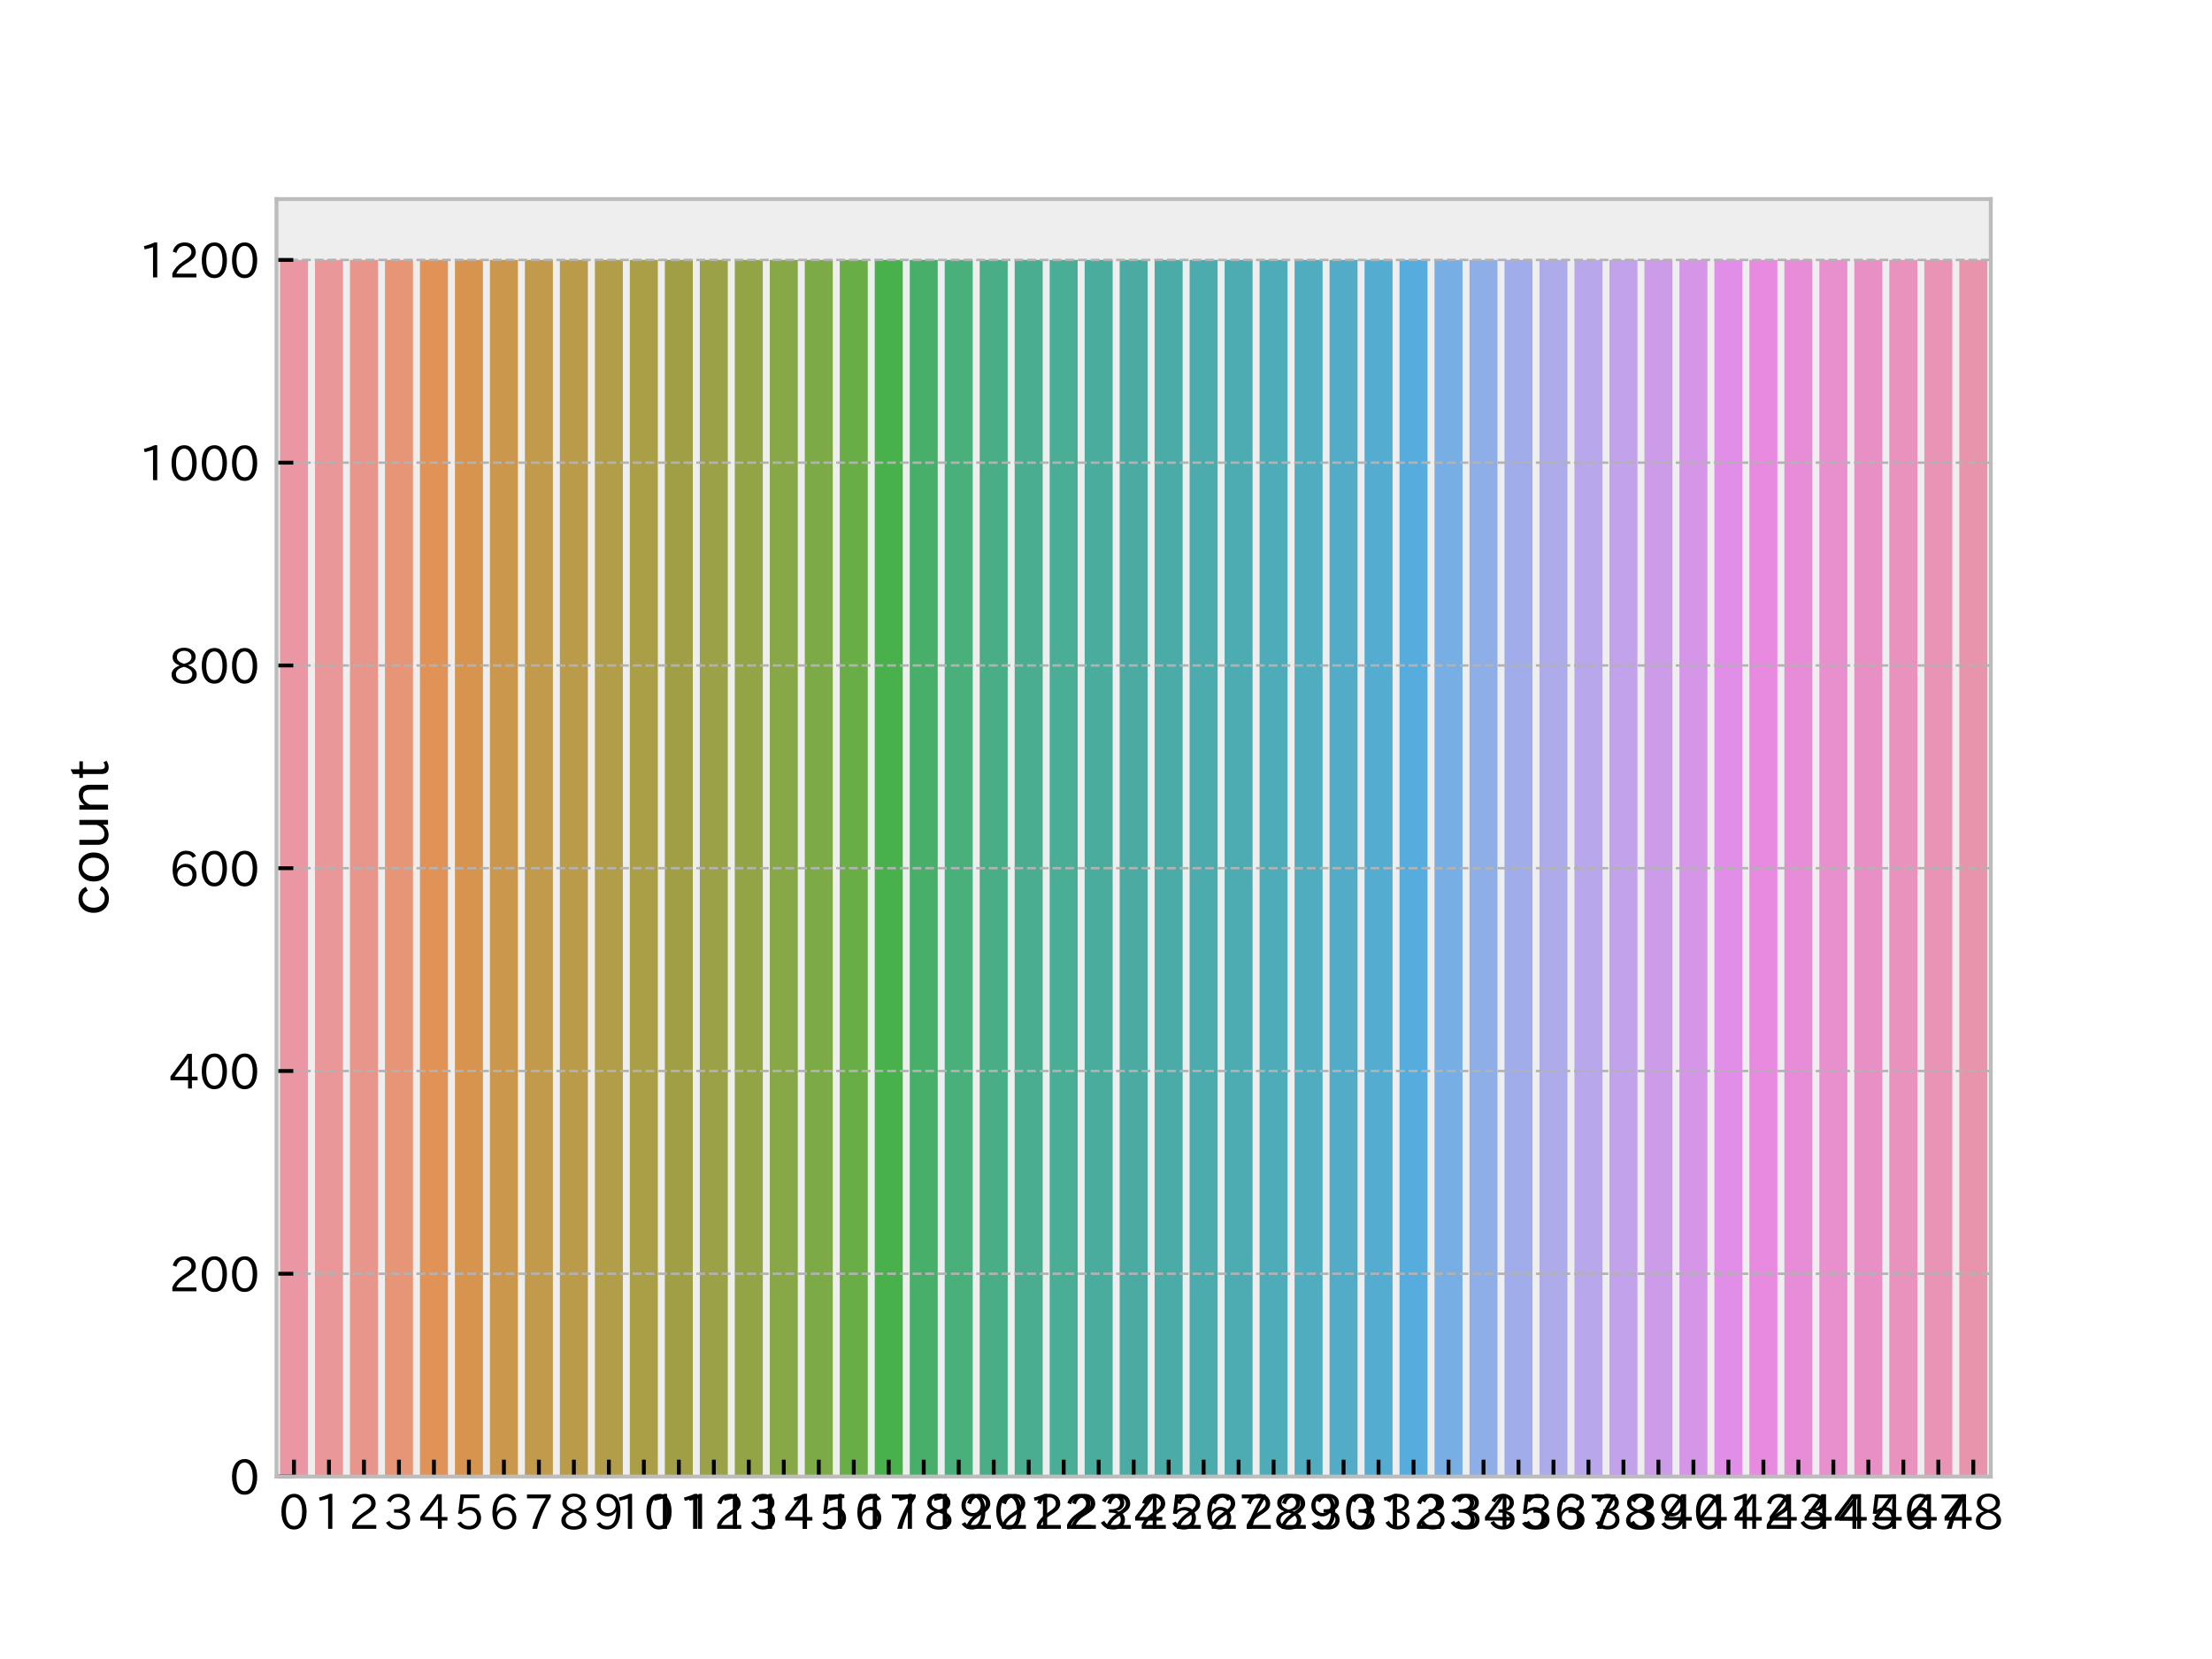 <?xml version="1.0" encoding="utf-8" standalone="no"?>
<!DOCTYPE svg PUBLIC "-//W3C//DTD SVG 1.1//EN"
  "http://www.w3.org/Graphics/SVG/1.1/DTD/svg11.dtd">
<!-- Created with matplotlib (https://matplotlib.org/) -->
<svg height="345.6pt" version="1.1" viewBox="0 0 460.8 345.6" width="460.8pt" xmlns="http://www.w3.org/2000/svg" xmlns:xlink="http://www.w3.org/1999/xlink">
 <defs>
  <style type="text/css">
*{stroke-linecap:butt;stroke-linejoin:round;}
  </style>
 </defs>
 <g id="figure_1">
  <g id="patch_1">
   <path d="M 0 345.6 
L 460.8 345.6 
L 460.8 0 
L 0 0 
z
" style="fill:#ffffff;"/>
  </g>
  <g id="axes_1">
   <g id="patch_2">
    <path d="M 57.6 307.584 
L 414.72 307.584 
L 414.72 41.472 
L 57.6 41.472 
z
" style="fill:#eeeeee;"/>
   </g>
   <g id="patch_3">
    <path clip-path="url(#pcd97fbb837)" d="M 58.329 307.584 
L 64.159 307.584 
L 64.159 54.144 
L 58.329 54.144 
z
" style="fill:#ea96a3;"/>
   </g>
   <g id="patch_4">
    <path clip-path="url(#pcd97fbb837)" d="M 65.617 307.584 
L 71.448 307.584 
L 71.448 54.144 
L 65.617 54.144 
z
" style="fill:#ea9799;"/>
   </g>
   <g id="patch_5">
    <path clip-path="url(#pcd97fbb837)" d="M 72.905 307.584 
L 78.736 307.584 
L 78.736 54.144 
L 72.905 54.144 
z
" style="fill:#e8968b;"/>
   </g>
   <g id="patch_6">
    <path clip-path="url(#pcd97fbb837)" d="M 80.193 307.584 
L 86.024 307.584 
L 86.024 54.144 
L 80.193 54.144 
z
" style="fill:#e69577;"/>
   </g>
   <g id="patch_7">
    <path clip-path="url(#pcd97fbb837)" d="M 87.481 307.584 
L 93.312 307.584 
L 93.312 54.144 
L 87.481 54.144 
z
" style="fill:#e19257;"/>
   </g>
   <g id="patch_8">
    <path clip-path="url(#pcd97fbb837)" d="M 94.77 307.584 
L 100.6 307.584 
L 100.6 54.144 
L 94.77 54.144 
z
" style="fill:#d6944e;"/>
   </g>
   <g id="patch_9">
    <path clip-path="url(#pcd97fbb837)" d="M 102.058 307.584 
L 107.888 307.584 
L 107.888 54.144 
L 102.058 54.144 
z
" style="fill:#cb974c;"/>
   </g>
   <g id="patch_10">
    <path clip-path="url(#pcd97fbb837)" d="M 109.346 307.584 
L 115.176 307.584 
L 115.176 54.144 
L 109.346 54.144 
z
" style="fill:#c29a4b;"/>
   </g>
   <g id="patch_11">
    <path clip-path="url(#pcd97fbb837)" d="M 116.634 307.584 
L 122.465 307.584 
L 122.465 54.144 
L 116.634 54.144 
z
" style="fill:#ba9b49;"/>
   </g>
   <g id="patch_12">
    <path clip-path="url(#pcd97fbb837)" d="M 123.922 307.584 
L 129.753 307.584 
L 129.753 54.144 
L 123.922 54.144 
z
" style="fill:#b29d48;"/>
   </g>
   <g id="patch_13">
    <path clip-path="url(#pcd97fbb837)" d="M 131.21 307.584 
L 137.041 307.584 
L 137.041 54.144 
L 131.21 54.144 
z
" style="fill:#aa9e47;"/>
   </g>
   <g id="patch_14">
    <path clip-path="url(#pcd97fbb837)" d="M 138.499 307.584 
L 144.329 307.584 
L 144.329 54.144 
L 138.499 54.144 
z
" style="fill:#a19f46;"/>
   </g>
   <g id="patch_15">
    <path clip-path="url(#pcd97fbb837)" d="M 145.787 307.584 
L 151.617 307.584 
L 151.617 54.144 
L 145.787 54.144 
z
" style="fill:#9aa146;"/>
   </g>
   <g id="patch_16">
    <path clip-path="url(#pcd97fbb837)" d="M 153.075 307.584 
L 158.905 307.584 
L 158.905 54.144 
L 153.075 54.144 
z
" style="fill:#92a446;"/>
   </g>
   <g id="patch_17">
    <path clip-path="url(#pcd97fbb837)" d="M 160.363 307.584 
L 166.194 307.584 
L 166.194 54.144 
L 160.363 54.144 
z
" style="fill:#88a746;"/>
   </g>
   <g id="patch_18">
    <path clip-path="url(#pcd97fbb837)" d="M 167.651 307.584 
L 173.482 307.584 
L 173.482 54.144 
L 167.651 54.144 
z
" style="fill:#7baa47;"/>
   </g>
   <g id="patch_19">
    <path clip-path="url(#pcd97fbb837)" d="M 174.939 307.584 
L 180.77 307.584 
L 180.77 54.144 
L 174.939 54.144 
z
" style="fill:#69ad47;"/>
   </g>
   <g id="patch_20">
    <path clip-path="url(#pcd97fbb837)" d="M 182.228 307.584 
L 188.058 307.584 
L 188.058 54.144 
L 182.228 54.144 
z
" style="fill:#48b14b;"/>
   </g>
   <g id="patch_21">
    <path clip-path="url(#pcd97fbb837)" d="M 189.516 307.584 
L 195.346 307.584 
L 195.346 54.144 
L 189.516 54.144 
z
" style="fill:#48af6b;"/>
   </g>
   <g id="patch_22">
    <path clip-path="url(#pcd97fbb837)" d="M 196.804 307.584 
L 202.634 307.584 
L 202.634 54.144 
L 196.804 54.144 
z
" style="fill:#49af7b;"/>
   </g>
   <g id="patch_23">
    <path clip-path="url(#pcd97fbb837)" d="M 204.092 307.584 
L 209.923 307.584 
L 209.923 54.144 
L 204.092 54.144 
z
" style="fill:#49ae87;"/>
   </g>
   <g id="patch_24">
    <path clip-path="url(#pcd97fbb837)" d="M 211.38 307.584 
L 217.211 307.584 
L 217.211 54.144 
L 211.38 54.144 
z
" style="fill:#4aad8f;"/>
   </g>
   <g id="patch_25">
    <path clip-path="url(#pcd97fbb837)" d="M 218.668 307.584 
L 224.499 307.584 
L 224.499 54.144 
L 218.668 54.144 
z
" style="fill:#4aad96;"/>
   </g>
   <g id="patch_26">
    <path clip-path="url(#pcd97fbb837)" d="M 225.957 307.584 
L 231.787 307.584 
L 231.787 54.144 
L 225.957 54.144 
z
" style="fill:#4aac9c;"/>
   </g>
   <g id="patch_27">
    <path clip-path="url(#pcd97fbb837)" d="M 233.245 307.584 
L 239.075 307.584 
L 239.075 54.144 
L 233.245 54.144 
z
" style="fill:#4baba2;"/>
   </g>
   <g id="patch_28">
    <path clip-path="url(#pcd97fbb837)" d="M 240.533 307.584 
L 246.363 307.584 
L 246.363 54.144 
L 240.533 54.144 
z
" style="fill:#4baba7;"/>
   </g>
   <g id="patch_29">
    <path clip-path="url(#pcd97fbb837)" d="M 247.821 307.584 
L 253.652 307.584 
L 253.652 54.144 
L 247.821 54.144 
z
" style="fill:#4cabac;"/>
   </g>
   <g id="patch_30">
    <path clip-path="url(#pcd97fbb837)" d="M 255.109 307.584 
L 260.94 307.584 
L 260.94 54.144 
L 255.109 54.144 
z
" style="fill:#4dabb2;"/>
   </g>
   <g id="patch_31">
    <path clip-path="url(#pcd97fbb837)" d="M 262.397 307.584 
L 268.228 307.584 
L 268.228 54.144 
L 262.397 54.144 
z
" style="fill:#4eabb8;"/>
   </g>
   <g id="patch_32">
    <path clip-path="url(#pcd97fbb837)" d="M 269.686 307.584 
L 275.516 307.584 
L 275.516 54.144 
L 269.686 54.144 
z
" style="fill:#50acbf;"/>
   </g>
   <g id="patch_33">
    <path clip-path="url(#pcd97fbb837)" d="M 276.974 307.584 
L 282.804 307.584 
L 282.804 54.144 
L 276.974 54.144 
z
" style="fill:#52acc7;"/>
   </g>
   <g id="patch_34">
    <path clip-path="url(#pcd97fbb837)" d="M 284.262 307.584 
L 290.092 307.584 
L 290.092 54.144 
L 284.262 54.144 
z
" style="fill:#54acd1;"/>
   </g>
   <g id="patch_35">
    <path clip-path="url(#pcd97fbb837)" d="M 291.55 307.584 
L 297.381 307.584 
L 297.381 54.144 
L 291.55 54.144 
z
" style="fill:#56addd;"/>
   </g>
   <g id="patch_36">
    <path clip-path="url(#pcd97fbb837)" d="M 298.838 307.584 
L 304.669 307.584 
L 304.669 54.144 
L 298.838 54.144 
z
" style="fill:#77aee4;"/>
   </g>
   <g id="patch_37">
    <path clip-path="url(#pcd97fbb837)" d="M 306.126 307.584 
L 311.957 307.584 
L 311.957 54.144 
L 306.126 54.144 
z
" style="fill:#8eaee7;"/>
   </g>
   <g id="patch_38">
    <path clip-path="url(#pcd97fbb837)" d="M 313.415 307.584 
L 319.245 307.584 
L 319.245 54.144 
L 313.415 54.144 
z
" style="fill:#a0adea;"/>
   </g>
   <g id="patch_39">
    <path clip-path="url(#pcd97fbb837)" d="M 320.703 307.584 
L 326.533 307.584 
L 326.533 54.144 
L 320.703 54.144 
z
" style="fill:#aeabeb;"/>
   </g>
   <g id="patch_40">
    <path clip-path="url(#pcd97fbb837)" d="M 327.991 307.584 
L 333.821 307.584 
L 333.821 54.144 
L 327.991 54.144 
z
" style="fill:#b9a7eb;"/>
   </g>
   <g id="patch_41">
    <path clip-path="url(#pcd97fbb837)" d="M 335.279 307.584 
L 341.11 307.584 
L 341.11 54.144 
L 335.279 54.144 
z
" style="fill:#c2a2ea;"/>
   </g>
   <g id="patch_42">
    <path clip-path="url(#pcd97fbb837)" d="M 342.567 307.584 
L 348.398 307.584 
L 348.398 54.144 
L 342.567 54.144 
z
" style="fill:#cc9ce9;"/>
   </g>
   <g id="patch_43">
    <path clip-path="url(#pcd97fbb837)" d="M 349.855 307.584 
L 355.686 307.584 
L 355.686 54.144 
L 349.855 54.144 
z
" style="fill:#d696e8;"/>
   </g>
   <g id="patch_44">
    <path clip-path="url(#pcd97fbb837)" d="M 357.144 307.584 
L 362.974 307.584 
L 362.974 54.144 
L 357.144 54.144 
z
" style="fill:#e08ee7;"/>
   </g>
   <g id="patch_45">
    <path clip-path="url(#pcd97fbb837)" d="M 364.432 307.584 
L 370.262 307.584 
L 370.262 54.144 
L 364.432 54.144 
z
" style="fill:#e78ae0;"/>
   </g>
   <g id="patch_46">
    <path clip-path="url(#pcd97fbb837)" d="M 371.72 307.584 
L 377.55 307.584 
L 377.55 54.144 
L 371.72 54.144 
z
" style="fill:#e78cd6;"/>
   </g>
   <g id="patch_47">
    <path clip-path="url(#pcd97fbb837)" d="M 379.008 307.584 
L 384.839 307.584 
L 384.839 54.144 
L 379.008 54.144 
z
" style="fill:#e88fcd;"/>
   </g>
   <g id="patch_48">
    <path clip-path="url(#pcd97fbb837)" d="M 386.296 307.584 
L 392.127 307.584 
L 392.127 54.144 
L 386.296 54.144 
z
" style="fill:#e890c5;"/>
   </g>
   <g id="patch_49">
    <path clip-path="url(#pcd97fbb837)" d="M 393.584 307.584 
L 399.415 307.584 
L 399.415 54.144 
L 393.584 54.144 
z
" style="fill:#e992bd;"/>
   </g>
   <g id="patch_50">
    <path clip-path="url(#pcd97fbb837)" d="M 400.872 307.584 
L 406.703 307.584 
L 406.703 54.144 
L 400.872 54.144 
z
" style="fill:#e993b5;"/>
   </g>
   <g id="patch_51">
    <path clip-path="url(#pcd97fbb837)" d="M 408.161 307.584 
L 413.991 307.584 
L 413.991 54.144 
L 408.161 54.144 
z
" style="fill:#e994ad;"/>
   </g>
   <g id="matplotlib.axis_1">
    <g id="xtick_1">
     <g id="line2d_1">
      <defs>
       <path d="M 0 0 
L 0 -3.5 
" id="m393278b917" style="stroke:#000000;stroke-width:0.8;"/>
      </defs>
      <g>
       <use style="stroke:#000000;stroke-width:0.8;" x="61.244" xlink:href="#m393278b917" y="307.584"/>
      </g>
     </g>
     <g id="text_1">
      <!-- 0 -->
      <defs>
       <path d="M 31.844 73.828 
Q 45.016 73.828 52.094 61.625 
Q 57.719 51.953 57.719 36.625 
Q 57.719 21.438 52.094 11.578 
Q 45.125 -0.484 31.5 -0.484 
Q 17.922 -0.484 10.938 11.578 
Q 5.328 21.438 5.328 36.719 
Q 5.328 58.016 15.625 67.719 
Q 22.172 73.828 31.844 73.828 
z
M 31.5 66.609 
Q 23.688 66.609 19.188 58.688 
Q 14.594 50.688 14.594 36.578 
Q 14.594 22.75 19.094 14.797 
Q 23.641 6.984 31.5 6.984 
Q 40.922 6.984 45.453 17.969 
Q 48.438 25.344 48.438 37.109 
Q 48.438 50.828 43.844 58.688 
Q 39.203 66.609 31.5 66.609 
z
" id="IPAPGothic-48"/>
      </defs>
      <g transform="translate(58.095 318.575)scale(0.1 -0.1)">
       <use xlink:href="#IPAPGothic-48"/>
      </g>
     </g>
    </g>
    <g id="xtick_2">
     <g id="line2d_2">
      <g>
       <use style="stroke:#000000;stroke-width:0.8;" x="68.532" xlink:href="#m393278b917" y="307.584"/>
      </g>
     </g>
     <g id="text_2">
      <!-- 1 -->
      <defs>
       <path d="M 38.484 0.984 
L 29.688 0.984 
L 29.688 64.109 
Q 21.438 61.281 12.312 59.328 
L 10.688 66.109 
Q 23.781 69.391 32.906 73.875 
L 38.484 73.875 
z
" id="IPAPGothic-49"/>
      </defs>
      <g transform="translate(65.383 318.575)scale(0.1 -0.1)">
       <use xlink:href="#IPAPGothic-49"/>
      </g>
     </g>
    </g>
    <g id="xtick_3">
     <g id="line2d_3">
      <g>
       <use style="stroke:#000000;stroke-width:0.8;" x="75.82" xlink:href="#m393278b917" y="307.584"/>
      </g>
     </g>
     <g id="text_3">
      <!-- 2 -->
      <defs>
       <path d="M 57.172 0.984 
L 6.984 0.984 
L 6.984 9.281 
Q 12.891 23.047 29.594 34.422 
L 32.375 36.281 
Q 40.922 42.141 43.609 45.406 
Q 46.688 49.219 46.688 53.812 
Q 46.688 58.891 43.062 62.5 
Q 39.062 66.5 32.562 66.5 
Q 19.531 66.5 15.484 52 
L 7.766 54.781 
Q 13.328 73.828 33.062 73.828 
Q 43.844 73.828 50.25 67.438 
Q 55.859 61.672 55.859 53.516 
Q 55.859 47.469 52.25 42.531 
Q 48.922 37.75 36.969 30.281 
L 34.859 29 
Q 19.625 19.578 15.281 8.891 
L 57.172 8.891 
z
" id="IPAPGothic-50"/>
      </defs>
      <g transform="translate(72.671 318.575)scale(0.1 -0.1)">
       <use xlink:href="#IPAPGothic-50"/>
      </g>
     </g>
    </g>
    <g id="xtick_4">
     <g id="line2d_4">
      <g>
       <use style="stroke:#000000;stroke-width:0.8;" x="83.109" xlink:href="#m393278b917" y="307.584"/>
      </g>
     </g>
     <g id="text_4">
      <!-- 3 -->
      <defs>
       <path d="M 37.203 37.797 
Q 54.781 34.672 54.781 20.016 
Q 54.781 11.188 48.875 5.609 
Q 42.328 -0.484 30.375 -0.484 
Q 12.453 -0.484 4.5 13.766 
L 11.812 17.672 
Q 17.328 6.891 30.281 6.891 
Q 37.891 6.891 42.094 10.797 
Q 46.094 14.5 46.094 20.219 
Q 46.094 26.859 40.094 30.906 
Q 34.625 34.625 25.688 34.625 
L 21.297 34.625 
L 21.297 41.703 
L 25.875 41.703 
Q 34.859 41.703 39.594 45.125 
Q 44.672 48.734 44.672 54.828 
Q 44.672 61.469 38.969 64.656 
Q 35.297 66.844 30.172 66.844 
Q 19.281 66.844 14.109 55.906 
L 6.781 59.422 
Q 13.969 73.828 30.281 73.828 
Q 40.578 73.828 46.969 68.609 
Q 53.375 63.578 53.375 55.219 
Q 53.375 47.312 47.172 42.281 
Q 43.172 39.062 37.203 38.188 
z
" id="IPAPGothic-51"/>
      </defs>
      <g transform="translate(79.959 318.575)scale(0.1 -0.1)">
       <use xlink:href="#IPAPGothic-51"/>
      </g>
     </g>
    </g>
    <g id="xtick_5">
     <g id="line2d_5">
      <g>
       <use style="stroke:#000000;stroke-width:0.8;" x="90.397" xlink:href="#m393278b917" y="307.584"/>
      </g>
     </g>
     <g id="text_5">
      <!-- 4 -->
      <defs>
       <path d="M 59.578 18.109 
L 47.75 18.109 
L 47.75 0.984 
L 39.75 0.984 
L 39.75 18.109 
L 3.078 18.109 
L 3.078 26.125 
L 38.328 73.094 
L 47.75 73.094 
L 47.75 25.531 
L 59.578 25.531 
z
M 40.234 64.203 
L 39.938 64.203 
Q 35.594 57.172 31.25 51.312 
L 11.859 25.531 
L 39.75 25.531 
L 39.75 49.125 
Q 39.75 54.25 40.234 64.203 
z
" id="IPAPGothic-52"/>
      </defs>
      <g transform="translate(87.248 318.575)scale(0.1 -0.1)">
       <use xlink:href="#IPAPGothic-52"/>
      </g>
     </g>
    </g>
    <g id="xtick_6">
     <g id="line2d_6">
      <g>
       <use style="stroke:#000000;stroke-width:0.8;" x="97.685" xlink:href="#m393278b917" y="307.584"/>
      </g>
     </g>
     <g id="text_6">
      <!-- 5 -->
      <defs>
       <path d="M 18.406 40.672 
Q 25.531 46.297 33.938 46.297 
Q 44 46.297 50.641 39.5 
Q 56.844 33.016 56.844 23.391 
Q 56.844 14.656 51.516 8.016 
Q 44.828 -0.484 31.734 -0.484 
Q 14.984 -0.484 7.328 12.25 
L 14.656 16.062 
Q 20.453 6.781 31.453 6.781 
Q 38.531 6.781 43.266 11.188 
Q 48.141 15.828 48.141 23.484 
Q 48.141 30.719 43.844 35.016 
Q 39.359 39.5 32.125 39.5 
Q 21.969 39.5 16.75 31.688 
L 9.234 32.672 
L 13.812 72.406 
L 53.219 72.406 
L 53.219 64.891 
L 20.953 64.891 
L 17.719 40.672 
z
" id="IPAPGothic-53"/>
      </defs>
      <g transform="translate(94.536 318.575)scale(0.1 -0.1)">
       <use xlink:href="#IPAPGothic-53"/>
      </g>
     </g>
    </g>
    <g id="xtick_7">
     <g id="line2d_7">
      <g>
       <use style="stroke:#000000;stroke-width:0.8;" x="104.973" xlink:href="#m393278b917" y="307.584"/>
      </g>
     </g>
     <g id="text_7">
      <!-- 6 -->
      <defs>
       <path d="M 16.5 36.375 
Q 23.578 46.578 34.906 46.578 
Q 45.406 46.578 51.812 39.266 
Q 57.422 32.906 57.422 23.781 
Q 57.422 13.812 51.125 6.781 
Q 44.578 -0.484 34.031 -0.484 
Q 21.484 -0.484 14.406 9.078 
Q 7.516 18.406 7.516 34.812 
Q 7.516 53.516 15.828 64.203 
Q 23.344 73.828 35.5 73.828 
Q 49.859 73.828 56.391 62.891 
L 49.219 58.984 
Q 45.219 66.609 35.938 66.609 
Q 17.484 66.609 16.109 36.375 
z
M 33.453 39.797 
Q 26.312 39.797 21.625 34.469 
Q 17.438 29.688 17.438 24.078 
Q 17.438 18.062 21.141 13.188 
Q 26.125 6.688 33.734 6.688 
Q 41.703 6.688 45.953 13.188 
Q 48.828 17.625 48.828 23.484 
Q 48.828 30.375 45.016 34.812 
Q 40.625 39.797 33.453 39.797 
z
" id="IPAPGothic-54"/>
      </defs>
      <g transform="translate(101.824 318.575)scale(0.1 -0.1)">
       <use xlink:href="#IPAPGothic-54"/>
      </g>
     </g>
    </g>
    <g id="xtick_8">
     <g id="line2d_8">
      <g>
       <use style="stroke:#000000;stroke-width:0.8;" x="112.261" xlink:href="#m393278b917" y="307.584"/>
      </g>
     </g>
     <g id="text_8">
      <!-- 7 -->
      <defs>
       <path d="M 56.203 66.609 
Q 34.969 32.906 27.781 0.984 
L 17.672 0.984 
Q 24.75 28.719 46.094 64.5 
L 6.688 64.5 
L 6.688 72.406 
L 56.203 72.406 
z
" id="IPAPGothic-55"/>
      </defs>
      <g transform="translate(109.112 318.575)scale(0.1 -0.1)">
       <use xlink:href="#IPAPGothic-55"/>
      </g>
     </g>
    </g>
    <g id="xtick_9">
     <g id="line2d_9">
      <g>
       <use style="stroke:#000000;stroke-width:0.8;" x="119.549" xlink:href="#m393278b917" y="307.584"/>
      </g>
     </g>
     <g id="text_9">
      <!-- 8 -->
      <defs>
       <path d="M 39.703 37.891 
Q 57.812 31.734 57.812 18.703 
Q 57.812 8.453 48.438 3.078 
Q 41.609 -0.875 31.5 -0.875 
Q 21.344 -0.875 14.5 3.078 
Q 5.422 8.297 5.422 18.406 
Q 5.422 31.062 22.016 37.203 
L 22.016 37.5 
Q 7.516 42.719 7.516 54.781 
Q 7.516 64.062 15.328 69.625 
Q 21.969 74.312 31.547 74.312 
Q 42.234 74.312 48.922 68.797 
Q 55.516 63.578 55.516 55.719 
Q 55.516 42.281 39.703 38.188 
z
M 31.641 41.016 
Q 46.828 44.625 46.828 55.125 
Q 46.828 61.188 41.797 64.844 
Q 37.703 67.922 31.5 67.922 
Q 25.094 67.922 20.797 64.5 
Q 16.406 60.891 16.406 54.984 
Q 16.406 49.172 21.141 45.703 
Q 23.344 43.891 26.906 42.484 
Q 30.609 40.969 31.5 40.969 
Q 31.547 40.969 31.641 41.016 
z
M 30.906 34.469 
Q 14.406 30.125 14.406 19 
Q 14.406 12.109 20.516 8.688 
Q 25.094 6.109 31.391 6.109 
Q 40.234 6.109 45.016 10.891 
Q 48.531 14.406 48.531 19.484 
Q 48.531 24.859 43.609 28.859 
Q 40.766 31.109 36.719 32.766 
Q 32.375 34.469 31.109 34.469 
Q 31 34.469 30.906 34.469 
z
" id="IPAPGothic-56"/>
      </defs>
      <g transform="translate(116.4 318.575)scale(0.1 -0.1)">
       <use xlink:href="#IPAPGothic-56"/>
      </g>
     </g>
    </g>
    <g id="xtick_10">
     <g id="line2d_10">
      <g>
       <use style="stroke:#000000;stroke-width:0.8;" x="126.838" xlink:href="#m393278b917" y="307.584"/>
      </g>
     </g>
     <g id="text_10">
      <!-- 9 -->
      <defs>
       <path d="M 46.625 36.812 
Q 39.75 26.812 28.328 26.812 
Q 19.578 26.812 13.234 32.125 
Q 5.719 38.422 5.719 49.422 
Q 5.719 59.578 12.016 66.656 
Q 18.453 73.828 29.203 73.828 
Q 43.75 73.828 50.641 61.719 
Q 55.609 52.781 55.609 38.625 
Q 55.609 19.531 47.516 9.188 
Q 39.891 -0.484 27.641 -0.484 
Q 13.422 -0.484 6.109 10.984 
L 13.328 14.891 
Q 18.062 6.688 27.391 6.688 
Q 45.656 6.688 47.016 36.812 
z
M 29.5 66.844 
Q 22.656 66.844 18.312 61.719 
Q 14.406 57.078 14.406 50 
Q 14.406 42.828 18.109 38.719 
Q 22.406 33.797 29.781 33.797 
Q 37.984 33.797 42.625 40.188 
Q 45.703 44.484 45.703 49.516 
Q 45.703 55.516 42.094 60.359 
Q 37.109 66.844 29.5 66.844 
z
" id="IPAPGothic-57"/>
      </defs>
      <g transform="translate(123.688 318.575)scale(0.1 -0.1)">
       <use xlink:href="#IPAPGothic-57"/>
      </g>
     </g>
    </g>
    <g id="xtick_11">
     <g id="line2d_11">
      <g>
       <use style="stroke:#000000;stroke-width:0.8;" x="134.126" xlink:href="#m393278b917" y="307.584"/>
      </g>
     </g>
     <g id="text_11">
      <!-- 10 -->
      <g transform="translate(127.827 318.575)scale(0.1 -0.1)">
       <use xlink:href="#IPAPGothic-49"/>
       <use x="62.988" xlink:href="#IPAPGothic-48"/>
      </g>
     </g>
    </g>
    <g id="xtick_12">
     <g id="line2d_12">
      <g>
       <use style="stroke:#000000;stroke-width:0.8;" x="141.414" xlink:href="#m393278b917" y="307.584"/>
      </g>
     </g>
     <g id="text_12">
      <!-- 11 -->
      <g transform="translate(135.115 318.575)scale(0.1 -0.1)">
       <use xlink:href="#IPAPGothic-49"/>
       <use x="62.988" xlink:href="#IPAPGothic-49"/>
      </g>
     </g>
    </g>
    <g id="xtick_13">
     <g id="line2d_13">
      <g>
       <use style="stroke:#000000;stroke-width:0.8;" x="148.702" xlink:href="#m393278b917" y="307.584"/>
      </g>
     </g>
     <g id="text_13">
      <!-- 12 -->
      <g transform="translate(142.404 318.575)scale(0.1 -0.1)">
       <use xlink:href="#IPAPGothic-49"/>
       <use x="62.988" xlink:href="#IPAPGothic-50"/>
      </g>
     </g>
    </g>
    <g id="xtick_14">
     <g id="line2d_14">
      <g>
       <use style="stroke:#000000;stroke-width:0.8;" x="155.99" xlink:href="#m393278b917" y="307.584"/>
      </g>
     </g>
     <g id="text_14">
      <!-- 13 -->
      <g transform="translate(149.692 318.575)scale(0.1 -0.1)">
       <use xlink:href="#IPAPGothic-49"/>
       <use x="62.988" xlink:href="#IPAPGothic-51"/>
      </g>
     </g>
    </g>
    <g id="xtick_15">
     <g id="line2d_15">
      <g>
       <use style="stroke:#000000;stroke-width:0.8;" x="163.278" xlink:href="#m393278b917" y="307.584"/>
      </g>
     </g>
     <g id="text_15">
      <!-- 14 -->
      <g transform="translate(156.98 318.575)scale(0.1 -0.1)">
       <use xlink:href="#IPAPGothic-49"/>
       <use x="62.988" xlink:href="#IPAPGothic-52"/>
      </g>
     </g>
    </g>
    <g id="xtick_16">
     <g id="line2d_16">
      <g>
       <use style="stroke:#000000;stroke-width:0.8;" x="170.567" xlink:href="#m393278b917" y="307.584"/>
      </g>
     </g>
     <g id="text_16">
      <!-- 15 -->
      <g transform="translate(164.268 318.575)scale(0.1 -0.1)">
       <use xlink:href="#IPAPGothic-49"/>
       <use x="62.988" xlink:href="#IPAPGothic-53"/>
      </g>
     </g>
    </g>
    <g id="xtick_17">
     <g id="line2d_17">
      <g>
       <use style="stroke:#000000;stroke-width:0.8;" x="177.855" xlink:href="#m393278b917" y="307.584"/>
      </g>
     </g>
     <g id="text_17">
      <!-- 16 -->
      <g transform="translate(171.556 318.575)scale(0.1 -0.1)">
       <use xlink:href="#IPAPGothic-49"/>
       <use x="62.988" xlink:href="#IPAPGothic-54"/>
      </g>
     </g>
    </g>
    <g id="xtick_18">
     <g id="line2d_18">
      <g>
       <use style="stroke:#000000;stroke-width:0.8;" x="185.143" xlink:href="#m393278b917" y="307.584"/>
      </g>
     </g>
     <g id="text_18">
      <!-- 17 -->
      <g transform="translate(178.844 318.575)scale(0.1 -0.1)">
       <use xlink:href="#IPAPGothic-49"/>
       <use x="62.988" xlink:href="#IPAPGothic-55"/>
      </g>
     </g>
    </g>
    <g id="xtick_19">
     <g id="line2d_19">
      <g>
       <use style="stroke:#000000;stroke-width:0.8;" x="192.431" xlink:href="#m393278b917" y="307.584"/>
      </g>
     </g>
     <g id="text_19">
      <!-- 18 -->
      <g transform="translate(186.133 318.575)scale(0.1 -0.1)">
       <use xlink:href="#IPAPGothic-49"/>
       <use x="62.988" xlink:href="#IPAPGothic-56"/>
      </g>
     </g>
    </g>
    <g id="xtick_20">
     <g id="line2d_20">
      <g>
       <use style="stroke:#000000;stroke-width:0.8;" x="199.719" xlink:href="#m393278b917" y="307.584"/>
      </g>
     </g>
     <g id="text_20">
      <!-- 19 -->
      <g transform="translate(193.421 318.575)scale(0.1 -0.1)">
       <use xlink:href="#IPAPGothic-49"/>
       <use x="62.988" xlink:href="#IPAPGothic-57"/>
      </g>
     </g>
    </g>
    <g id="xtick_21">
     <g id="line2d_21">
      <g>
       <use style="stroke:#000000;stroke-width:0.8;" x="207.007" xlink:href="#m393278b917" y="307.584"/>
      </g>
     </g>
     <g id="text_21">
      <!-- 20 -->
      <g transform="translate(200.709 318.575)scale(0.1 -0.1)">
       <use xlink:href="#IPAPGothic-50"/>
       <use x="62.988" xlink:href="#IPAPGothic-48"/>
      </g>
     </g>
    </g>
    <g id="xtick_22">
     <g id="line2d_22">
      <g>
       <use style="stroke:#000000;stroke-width:0.8;" x="214.296" xlink:href="#m393278b917" y="307.584"/>
      </g>
     </g>
     <g id="text_22">
      <!-- 21 -->
      <g transform="translate(207.997 318.575)scale(0.1 -0.1)">
       <use xlink:href="#IPAPGothic-50"/>
       <use x="62.988" xlink:href="#IPAPGothic-49"/>
      </g>
     </g>
    </g>
    <g id="xtick_23">
     <g id="line2d_23">
      <g>
       <use style="stroke:#000000;stroke-width:0.8;" x="221.584" xlink:href="#m393278b917" y="307.584"/>
      </g>
     </g>
     <g id="text_23">
      <!-- 22 -->
      <g transform="translate(215.285 318.575)scale(0.1 -0.1)">
       <use xlink:href="#IPAPGothic-50"/>
       <use x="62.988" xlink:href="#IPAPGothic-50"/>
      </g>
     </g>
    </g>
    <g id="xtick_24">
     <g id="line2d_24">
      <g>
       <use style="stroke:#000000;stroke-width:0.8;" x="228.872" xlink:href="#m393278b917" y="307.584"/>
      </g>
     </g>
     <g id="text_24">
      <!-- 23 -->
      <g transform="translate(222.573 318.575)scale(0.1 -0.1)">
       <use xlink:href="#IPAPGothic-50"/>
       <use x="62.988" xlink:href="#IPAPGothic-51"/>
      </g>
     </g>
    </g>
    <g id="xtick_25">
     <g id="line2d_25">
      <g>
       <use style="stroke:#000000;stroke-width:0.8;" x="236.16" xlink:href="#m393278b917" y="307.584"/>
      </g>
     </g>
     <g id="text_25">
      <!-- 24 -->
      <g transform="translate(229.862 318.575)scale(0.1 -0.1)">
       <use xlink:href="#IPAPGothic-50"/>
       <use x="62.988" xlink:href="#IPAPGothic-52"/>
      </g>
     </g>
    </g>
    <g id="xtick_26">
     <g id="line2d_26">
      <g>
       <use style="stroke:#000000;stroke-width:0.8;" x="243.448" xlink:href="#m393278b917" y="307.584"/>
      </g>
     </g>
     <g id="text_26">
      <!-- 25 -->
      <g transform="translate(237.15 318.575)scale(0.1 -0.1)">
       <use xlink:href="#IPAPGothic-50"/>
       <use x="62.988" xlink:href="#IPAPGothic-53"/>
      </g>
     </g>
    </g>
    <g id="xtick_27">
     <g id="line2d_27">
      <g>
       <use style="stroke:#000000;stroke-width:0.8;" x="250.736" xlink:href="#m393278b917" y="307.584"/>
      </g>
     </g>
     <g id="text_27">
      <!-- 26 -->
      <g transform="translate(244.438 318.575)scale(0.1 -0.1)">
       <use xlink:href="#IPAPGothic-50"/>
       <use x="62.988" xlink:href="#IPAPGothic-54"/>
      </g>
     </g>
    </g>
    <g id="xtick_28">
     <g id="line2d_28">
      <g>
       <use style="stroke:#000000;stroke-width:0.8;" x="258.024" xlink:href="#m393278b917" y="307.584"/>
      </g>
     </g>
     <g id="text_28">
      <!-- 27 -->
      <g transform="translate(251.726 318.575)scale(0.1 -0.1)">
       <use xlink:href="#IPAPGothic-50"/>
       <use x="62.988" xlink:href="#IPAPGothic-55"/>
      </g>
     </g>
    </g>
    <g id="xtick_29">
     <g id="line2d_29">
      <g>
       <use style="stroke:#000000;stroke-width:0.8;" x="265.313" xlink:href="#m393278b917" y="307.584"/>
      </g>
     </g>
     <g id="text_29">
      <!-- 28 -->
      <g transform="translate(259.014 318.575)scale(0.1 -0.1)">
       <use xlink:href="#IPAPGothic-50"/>
       <use x="62.988" xlink:href="#IPAPGothic-56"/>
      </g>
     </g>
    </g>
    <g id="xtick_30">
     <g id="line2d_30">
      <g>
       <use style="stroke:#000000;stroke-width:0.8;" x="272.601" xlink:href="#m393278b917" y="307.584"/>
      </g>
     </g>
     <g id="text_30">
      <!-- 29 -->
      <g transform="translate(266.302 318.575)scale(0.1 -0.1)">
       <use xlink:href="#IPAPGothic-50"/>
       <use x="62.988" xlink:href="#IPAPGothic-57"/>
      </g>
     </g>
    </g>
    <g id="xtick_31">
     <g id="line2d_31">
      <g>
       <use style="stroke:#000000;stroke-width:0.8;" x="279.889" xlink:href="#m393278b917" y="307.584"/>
      </g>
     </g>
     <g id="text_31">
      <!-- 30 -->
      <g transform="translate(273.591 318.575)scale(0.1 -0.1)">
       <use xlink:href="#IPAPGothic-51"/>
       <use x="62.988" xlink:href="#IPAPGothic-48"/>
      </g>
     </g>
    </g>
    <g id="xtick_32">
     <g id="line2d_32">
      <g>
       <use style="stroke:#000000;stroke-width:0.8;" x="287.177" xlink:href="#m393278b917" y="307.584"/>
      </g>
     </g>
     <g id="text_32">
      <!-- 31 -->
      <g transform="translate(280.879 318.575)scale(0.1 -0.1)">
       <use xlink:href="#IPAPGothic-51"/>
       <use x="62.988" xlink:href="#IPAPGothic-49"/>
      </g>
     </g>
    </g>
    <g id="xtick_33">
     <g id="line2d_33">
      <g>
       <use style="stroke:#000000;stroke-width:0.8;" x="294.465" xlink:href="#m393278b917" y="307.584"/>
      </g>
     </g>
     <g id="text_33">
      <!-- 32 -->
      <g transform="translate(288.167 318.575)scale(0.1 -0.1)">
       <use xlink:href="#IPAPGothic-51"/>
       <use x="62.988" xlink:href="#IPAPGothic-50"/>
      </g>
     </g>
    </g>
    <g id="xtick_34">
     <g id="line2d_34">
      <g>
       <use style="stroke:#000000;stroke-width:0.8;" x="301.753" xlink:href="#m393278b917" y="307.584"/>
      </g>
     </g>
     <g id="text_34">
      <!-- 33 -->
      <g transform="translate(295.455 318.575)scale(0.1 -0.1)">
       <use xlink:href="#IPAPGothic-51"/>
       <use x="62.988" xlink:href="#IPAPGothic-51"/>
      </g>
     </g>
    </g>
    <g id="xtick_35">
     <g id="line2d_35">
      <g>
       <use style="stroke:#000000;stroke-width:0.8;" x="309.042" xlink:href="#m393278b917" y="307.584"/>
      </g>
     </g>
     <g id="text_35">
      <!-- 34 -->
      <g transform="translate(302.743 318.575)scale(0.1 -0.1)">
       <use xlink:href="#IPAPGothic-51"/>
       <use x="62.988" xlink:href="#IPAPGothic-52"/>
      </g>
     </g>
    </g>
    <g id="xtick_36">
     <g id="line2d_36">
      <g>
       <use style="stroke:#000000;stroke-width:0.8;" x="316.33" xlink:href="#m393278b917" y="307.584"/>
      </g>
     </g>
     <g id="text_36">
      <!-- 35 -->
      <g transform="translate(310.031 318.575)scale(0.1 -0.1)">
       <use xlink:href="#IPAPGothic-51"/>
       <use x="62.988" xlink:href="#IPAPGothic-53"/>
      </g>
     </g>
    </g>
    <g id="xtick_37">
     <g id="line2d_37">
      <g>
       <use style="stroke:#000000;stroke-width:0.8;" x="323.618" xlink:href="#m393278b917" y="307.584"/>
      </g>
     </g>
     <g id="text_37">
      <!-- 36 -->
      <g transform="translate(317.32 318.575)scale(0.1 -0.1)">
       <use xlink:href="#IPAPGothic-51"/>
       <use x="62.988" xlink:href="#IPAPGothic-54"/>
      </g>
     </g>
    </g>
    <g id="xtick_38">
     <g id="line2d_38">
      <g>
       <use style="stroke:#000000;stroke-width:0.8;" x="330.906" xlink:href="#m393278b917" y="307.584"/>
      </g>
     </g>
     <g id="text_38">
      <!-- 37 -->
      <g transform="translate(324.608 318.575)scale(0.1 -0.1)">
       <use xlink:href="#IPAPGothic-51"/>
       <use x="62.988" xlink:href="#IPAPGothic-55"/>
      </g>
     </g>
    </g>
    <g id="xtick_39">
     <g id="line2d_39">
      <g>
       <use style="stroke:#000000;stroke-width:0.8;" x="338.194" xlink:href="#m393278b917" y="307.584"/>
      </g>
     </g>
     <g id="text_39">
      <!-- 38 -->
      <g transform="translate(331.896 318.575)scale(0.1 -0.1)">
       <use xlink:href="#IPAPGothic-51"/>
       <use x="62.988" xlink:href="#IPAPGothic-56"/>
      </g>
     </g>
    </g>
    <g id="xtick_40">
     <g id="line2d_40">
      <g>
       <use style="stroke:#000000;stroke-width:0.8;" x="345.482" xlink:href="#m393278b917" y="307.584"/>
      </g>
     </g>
     <g id="text_40">
      <!-- 39 -->
      <g transform="translate(339.184 318.575)scale(0.1 -0.1)">
       <use xlink:href="#IPAPGothic-51"/>
       <use x="62.988" xlink:href="#IPAPGothic-57"/>
      </g>
     </g>
    </g>
    <g id="xtick_41">
     <g id="line2d_41">
      <g>
       <use style="stroke:#000000;stroke-width:0.8;" x="352.771" xlink:href="#m393278b917" y="307.584"/>
      </g>
     </g>
     <g id="text_41">
      <!-- 40 -->
      <g transform="translate(346.472 318.575)scale(0.1 -0.1)">
       <use xlink:href="#IPAPGothic-52"/>
       <use x="62.988" xlink:href="#IPAPGothic-48"/>
      </g>
     </g>
    </g>
    <g id="xtick_42">
     <g id="line2d_42">
      <g>
       <use style="stroke:#000000;stroke-width:0.8;" x="360.059" xlink:href="#m393278b917" y="307.584"/>
      </g>
     </g>
     <g id="text_42">
      <!-- 41 -->
      <g transform="translate(353.76 318.575)scale(0.1 -0.1)">
       <use xlink:href="#IPAPGothic-52"/>
       <use x="62.988" xlink:href="#IPAPGothic-49"/>
      </g>
     </g>
    </g>
    <g id="xtick_43">
     <g id="line2d_43">
      <g>
       <use style="stroke:#000000;stroke-width:0.8;" x="367.347" xlink:href="#m393278b917" y="307.584"/>
      </g>
     </g>
     <g id="text_43">
      <!-- 42 -->
      <g transform="translate(361.049 318.575)scale(0.1 -0.1)">
       <use xlink:href="#IPAPGothic-52"/>
       <use x="62.988" xlink:href="#IPAPGothic-50"/>
      </g>
     </g>
    </g>
    <g id="xtick_44">
     <g id="line2d_44">
      <g>
       <use style="stroke:#000000;stroke-width:0.8;" x="374.635" xlink:href="#m393278b917" y="307.584"/>
      </g>
     </g>
     <g id="text_44">
      <!-- 43 -->
      <g transform="translate(368.337 318.575)scale(0.1 -0.1)">
       <use xlink:href="#IPAPGothic-52"/>
       <use x="62.988" xlink:href="#IPAPGothic-51"/>
      </g>
     </g>
    </g>
    <g id="xtick_45">
     <g id="line2d_45">
      <g>
       <use style="stroke:#000000;stroke-width:0.8;" x="381.923" xlink:href="#m393278b917" y="307.584"/>
      </g>
     </g>
     <g id="text_45">
      <!-- 44 -->
      <g transform="translate(375.625 318.575)scale(0.1 -0.1)">
       <use xlink:href="#IPAPGothic-52"/>
       <use x="62.988" xlink:href="#IPAPGothic-52"/>
      </g>
     </g>
    </g>
    <g id="xtick_46">
     <g id="line2d_46">
      <g>
       <use style="stroke:#000000;stroke-width:0.8;" x="389.211" xlink:href="#m393278b917" y="307.584"/>
      </g>
     </g>
     <g id="text_46">
      <!-- 45 -->
      <g transform="translate(382.913 318.575)scale(0.1 -0.1)">
       <use xlink:href="#IPAPGothic-52"/>
       <use x="62.988" xlink:href="#IPAPGothic-53"/>
      </g>
     </g>
    </g>
    <g id="xtick_47">
     <g id="line2d_47">
      <g>
       <use style="stroke:#000000;stroke-width:0.8;" x="396.5" xlink:href="#m393278b917" y="307.584"/>
      </g>
     </g>
     <g id="text_47">
      <!-- 46 -->
      <g transform="translate(390.201 318.575)scale(0.1 -0.1)">
       <use xlink:href="#IPAPGothic-52"/>
       <use x="62.988" xlink:href="#IPAPGothic-54"/>
      </g>
     </g>
    </g>
    <g id="xtick_48">
     <g id="line2d_48">
      <g>
       <use style="stroke:#000000;stroke-width:0.8;" x="403.788" xlink:href="#m393278b917" y="307.584"/>
      </g>
     </g>
     <g id="text_48">
      <!-- 47 -->
      <g transform="translate(397.489 318.575)scale(0.1 -0.1)">
       <use xlink:href="#IPAPGothic-52"/>
       <use x="62.988" xlink:href="#IPAPGothic-55"/>
      </g>
     </g>
    </g>
    <g id="xtick_49">
     <g id="line2d_49">
      <g>
       <use style="stroke:#000000;stroke-width:0.8;" x="411.076" xlink:href="#m393278b917" y="307.584"/>
      </g>
     </g>
     <g id="text_49">
      <!-- 48 -->
      <g transform="translate(404.777 318.575)scale(0.1 -0.1)">
       <use xlink:href="#IPAPGothic-52"/>
       <use x="62.988" xlink:href="#IPAPGothic-56"/>
      </g>
     </g>
    </g>
   </g>
   <g id="matplotlib.axis_2">
    <g id="ytick_1">
     <g id="line2d_50">
      <path clip-path="url(#pcd97fbb837)" d="M 57.6 307.584 
L 414.72 307.584 
" style="fill:none;stroke:#b2b2b2;stroke-dasharray:1.85,0.8;stroke-dashoffset:0;stroke-width:0.5;"/>
     </g>
     <g id="line2d_51">
      <defs>
       <path d="M 0 0 
L 3.5 0 
" id="m3ddeca3de5" style="stroke:#000000;stroke-width:0.8;"/>
      </defs>
      <g>
       <use style="stroke:#000000;stroke-width:0.8;" x="57.6" xlink:href="#m3ddeca3de5" y="307.584"/>
      </g>
     </g>
     <g id="text_50">
      <!-- 0 -->
      <g transform="translate(47.802 311.329)scale(0.1 -0.1)">
       <use xlink:href="#IPAPGothic-48"/>
      </g>
     </g>
    </g>
    <g id="ytick_2">
     <g id="line2d_52">
      <path clip-path="url(#pcd97fbb837)" d="M 57.6 265.344 
L 414.72 265.344 
" style="fill:none;stroke:#b2b2b2;stroke-dasharray:1.85,0.8;stroke-dashoffset:0;stroke-width:0.5;"/>
     </g>
     <g id="line2d_53">
      <g>
       <use style="stroke:#000000;stroke-width:0.8;" x="57.6" xlink:href="#m3ddeca3de5" y="265.344"/>
      </g>
     </g>
     <g id="text_51">
      <!-- 200 -->
      <g transform="translate(35.205 269.089)scale(0.1 -0.1)">
       <use xlink:href="#IPAPGothic-50"/>
       <use x="62.988" xlink:href="#IPAPGothic-48"/>
       <use x="125.977" xlink:href="#IPAPGothic-48"/>
      </g>
     </g>
    </g>
    <g id="ytick_3">
     <g id="line2d_54">
      <path clip-path="url(#pcd97fbb837)" d="M 57.6 223.104 
L 414.72 223.104 
" style="fill:none;stroke:#b2b2b2;stroke-dasharray:1.85,0.8;stroke-dashoffset:0;stroke-width:0.5;"/>
     </g>
     <g id="line2d_55">
      <g>
       <use style="stroke:#000000;stroke-width:0.8;" x="57.6" xlink:href="#m3ddeca3de5" y="223.104"/>
      </g>
     </g>
     <g id="text_52">
      <!-- 400 -->
      <g transform="translate(35.205 226.849)scale(0.1 -0.1)">
       <use xlink:href="#IPAPGothic-52"/>
       <use x="62.988" xlink:href="#IPAPGothic-48"/>
       <use x="125.977" xlink:href="#IPAPGothic-48"/>
      </g>
     </g>
    </g>
    <g id="ytick_4">
     <g id="line2d_56">
      <path clip-path="url(#pcd97fbb837)" d="M 57.6 180.864 
L 414.72 180.864 
" style="fill:none;stroke:#b2b2b2;stroke-dasharray:1.85,0.8;stroke-dashoffset:0;stroke-width:0.5;"/>
     </g>
     <g id="line2d_57">
      <g>
       <use style="stroke:#000000;stroke-width:0.8;" x="57.6" xlink:href="#m3ddeca3de5" y="180.864"/>
      </g>
     </g>
     <g id="text_53">
      <!-- 600 -->
      <g transform="translate(35.205 184.609)scale(0.1 -0.1)">
       <use xlink:href="#IPAPGothic-54"/>
       <use x="62.988" xlink:href="#IPAPGothic-48"/>
       <use x="125.977" xlink:href="#IPAPGothic-48"/>
      </g>
     </g>
    </g>
    <g id="ytick_5">
     <g id="line2d_58">
      <path clip-path="url(#pcd97fbb837)" d="M 57.6 138.624 
L 414.72 138.624 
" style="fill:none;stroke:#b2b2b2;stroke-dasharray:1.85,0.8;stroke-dashoffset:0;stroke-width:0.5;"/>
     </g>
     <g id="line2d_59">
      <g>
       <use style="stroke:#000000;stroke-width:0.8;" x="57.6" xlink:href="#m3ddeca3de5" y="138.624"/>
      </g>
     </g>
     <g id="text_54">
      <!-- 800 -->
      <g transform="translate(35.205 142.369)scale(0.1 -0.1)">
       <use xlink:href="#IPAPGothic-56"/>
       <use x="62.988" xlink:href="#IPAPGothic-48"/>
       <use x="125.977" xlink:href="#IPAPGothic-48"/>
      </g>
     </g>
    </g>
    <g id="ytick_6">
     <g id="line2d_60">
      <path clip-path="url(#pcd97fbb837)" d="M 57.6 96.384 
L 414.72 96.384 
" style="fill:none;stroke:#b2b2b2;stroke-dasharray:1.85,0.8;stroke-dashoffset:0;stroke-width:0.5;"/>
     </g>
     <g id="line2d_61">
      <g>
       <use style="stroke:#000000;stroke-width:0.8;" x="57.6" xlink:href="#m3ddeca3de5" y="96.384"/>
      </g>
     </g>
     <g id="text_55">
      <!-- 1000 -->
      <g transform="translate(28.906 100.129)scale(0.1 -0.1)">
       <use xlink:href="#IPAPGothic-49"/>
       <use x="62.988" xlink:href="#IPAPGothic-48"/>
       <use x="125.977" xlink:href="#IPAPGothic-48"/>
       <use x="188.965" xlink:href="#IPAPGothic-48"/>
      </g>
     </g>
    </g>
    <g id="ytick_7">
     <g id="line2d_62">
      <path clip-path="url(#pcd97fbb837)" d="M 57.6 54.144 
L 414.72 54.144 
" style="fill:none;stroke:#b2b2b2;stroke-dasharray:1.85,0.8;stroke-dashoffset:0;stroke-width:0.5;"/>
     </g>
     <g id="line2d_63">
      <g>
       <use style="stroke:#000000;stroke-width:0.8;" x="57.6" xlink:href="#m3ddeca3de5" y="54.144"/>
      </g>
     </g>
     <g id="text_56">
      <!-- 1200 -->
      <g transform="translate(28.906 57.889)scale(0.1 -0.1)">
       <use xlink:href="#IPAPGothic-49"/>
       <use x="62.988" xlink:href="#IPAPGothic-50"/>
       <use x="125.977" xlink:href="#IPAPGothic-48"/>
       <use x="188.965" xlink:href="#IPAPGothic-48"/>
      </g>
     </g>
    </g>
    <g id="text_57">
     <!-- count -->
     <defs>
      <path d="M 51.078 12.25 
Q 44.281 -0.484 29.688 -0.484 
Q 19.188 -0.484 12.312 6.391 
Q 4.891 13.922 4.891 25.984 
Q 4.891 37.938 12.312 45.516 
Q 19.094 52.297 29.391 52.297 
Q 43.953 52.297 50.094 39.703 
L 43.172 36.078 
Q 38.812 45.312 29.688 45.312 
Q 23.688 45.312 19.281 40.922 
Q 13.766 35.406 13.766 25.781 
Q 13.766 16.703 19.094 11.375 
Q 23.781 6.688 30.562 6.688 
Q 39.797 6.688 44.484 15.875 
z
" id="IPAPGothic-99"/>
      <path d="M 29.984 52.203 
Q 40.531 52.203 47.75 45.125 
Q 55.172 37.703 55.172 25.594 
Q 55.172 13.922 47.906 6.594 
Q 40.766 -0.484 29.984 -0.484 
Q 19.188 -0.484 12.203 6.5 
Q 4.891 13.812 4.891 25.875 
Q 4.891 37.703 12.312 45.125 
Q 19.391 52.203 29.984 52.203 
z
M 29.984 45.609 
Q 23.734 45.609 19.391 41.109 
Q 13.875 35.594 13.875 25.781 
Q 13.875 16.109 19.281 10.688 
Q 23.688 6.297 29.984 6.297 
Q 36.422 6.297 40.766 10.797 
Q 46.188 16.219 46.188 26.125 
Q 46.188 35.453 40.672 41.109 
Q 36.188 45.609 29.984 45.609 
z
" id="IPAPGothic-111"/>
      <path d="M 51.312 0.984 
L 43.312 0.984 
L 43.312 10.062 
Q 35.938 0 25.391 0 
Q 16.75 0 11.922 5.859 
Q 8.109 10.594 8.109 19.391 
L 8.109 50.781 
L 16.703 50.781 
L 16.703 19.672 
Q 16.703 7.281 27.094 7.281 
Q 37.594 7.281 42.719 20.172 
L 42.719 50.781 
L 51.312 50.781 
z
" id="IPAPGothic-117"/>
      <path d="M 52 0.984 
L 43.406 0.984 
L 43.406 31.891 
Q 43.406 44.578 32.906 44.578 
Q 22.312 44.578 17.391 31.891 
L 17.391 0.984 
L 8.797 0.984 
L 8.797 50.781 
L 16.797 50.781 
L 16.797 41.797 
Q 23.828 51.766 34.719 51.766 
Q 52 51.766 52 32.375 
z
" id="IPAPGothic-110"/>
      <path d="M 33.203 3.766 
Q 27.688 -0.094 21.828 -0.094 
Q 10.203 -0.094 10.203 12.984 
L 10.203 44.672 
L 3.422 44.672 
L 3.422 50.781 
L 10.203 50.781 
L 10.203 61.969 
L 18.406 66.062 
L 18.406 50.781 
L 32.234 50.781 
L 32.234 44.672 
L 18.406 44.672 
L 18.406 14.156 
Q 18.406 6.5 23.641 6.5 
Q 27.156 6.5 30.328 9.188 
z
" id="IPAPGothic-116"/>
     </defs>
     <g transform="translate(22.626 190.742)rotate(-90)scale(0.12 -0.12)">
      <use xlink:href="#IPAPGothic-99"/>
      <use x="54.395" xlink:href="#IPAPGothic-111"/>
      <use x="114.795" xlink:href="#IPAPGothic-117"/>
      <use x="175.195" xlink:href="#IPAPGothic-110"/>
      <use x="235.596" xlink:href="#IPAPGothic-116"/>
     </g>
    </g>
   </g>
   <g id="patch_52">
    <path d="M 57.6 307.584 
L 57.6 41.472 
" style="fill:none;stroke:#bcbcbc;stroke-linecap:square;stroke-linejoin:miter;stroke-width:0.8;"/>
   </g>
   <g id="patch_53">
    <path d="M 414.72 307.584 
L 414.72 41.472 
" style="fill:none;stroke:#bcbcbc;stroke-linecap:square;stroke-linejoin:miter;stroke-width:0.8;"/>
   </g>
   <g id="patch_54">
    <path d="M 57.6 307.584 
L 414.72 307.584 
" style="fill:none;stroke:#bcbcbc;stroke-linecap:square;stroke-linejoin:miter;stroke-width:0.8;"/>
   </g>
   <g id="patch_55">
    <path d="M 57.6 41.472 
L 414.72 41.472 
" style="fill:none;stroke:#bcbcbc;stroke-linecap:square;stroke-linejoin:miter;stroke-width:0.8;"/>
   </g>
  </g>
 </g>
 <defs>
  <clipPath id="pcd97fbb837">
   <rect height="266.112" width="357.12" x="57.6" y="41.472"/>
  </clipPath>
 </defs>
</svg>
